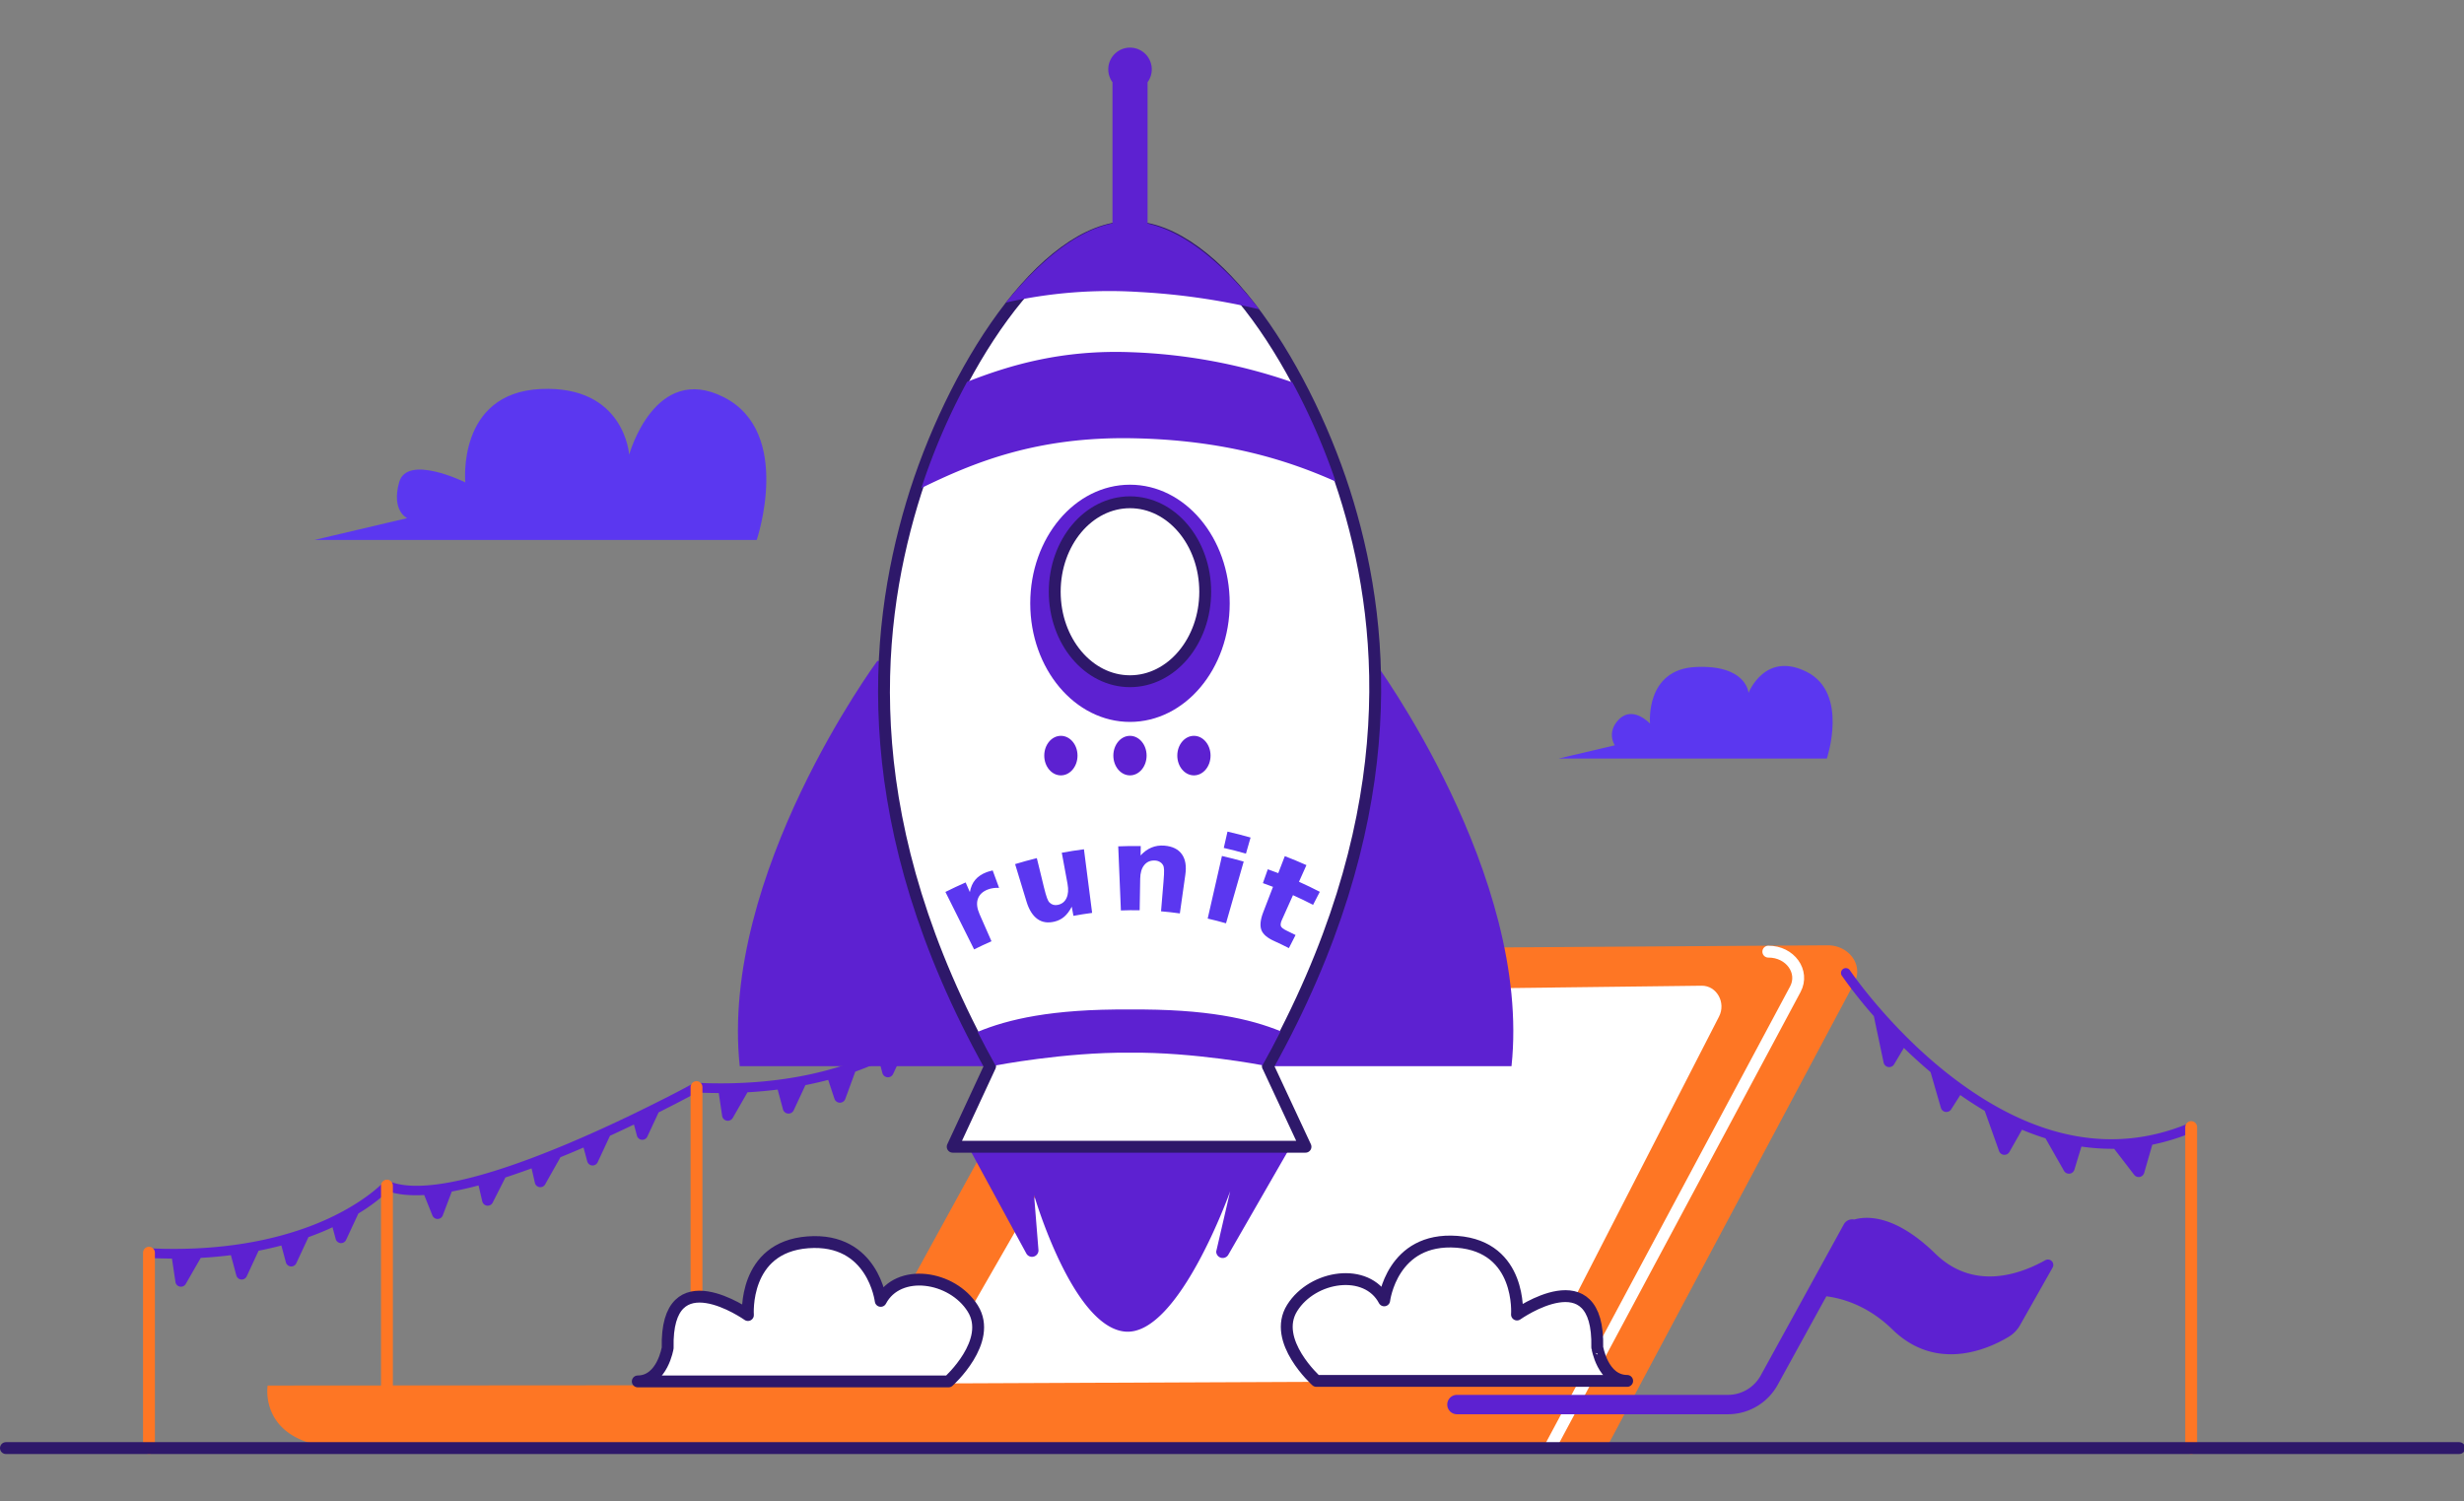<?xml version="1.0" encoding="UTF-8"?>
<svg width="870" height="530" version="1.1" viewBox="0 0 870 530" xmlns="http://www.w3.org/2000/svg" xmlns:cc="http://creativecommons.org/ns#" xmlns:dc="http://purl.org/dc/elements/1.1/" xmlns:rdf="http://www.w3.org/1999/02/22-rdf-syntax-ns#">
 <rect x="0" y="0" width="870" height="530" fill="#808080" stroke="none"/>
 <defs>
  <style>.cls-1{fill:#5d21d1;}.cls-2,.cls-5,.cls-7{fill:none;}.cls-2{stroke:#fe7624;}.cls-2,.cls-5,.cls-6,.cls-7{stroke-linecap:round;stroke-linejoin:round;stroke-width:6px;}.cls-3{fill:#fe7624;}.cls-4,.cls-6{fill:#fff;}.cls-5{stroke:#fff;}.cls-6,.cls-7{stroke:#2e186a;}</style>
 </defs>
 <g transform="translate(-996.79 3.382)" data-name="Layer 2">
  <g id="solid_II" data-name="solid II">
   <g id="product_launch" data-name="product launch">
    <g transform="matrix(.698 0 0 .698 996.79 13.447)">
     <g id="laptop">
      <path class="cls-3" d="m924.36 454.1-362 2.35a15.25 15.25 0 0 0-13.45 7.62l-116.73 212.53-296.78 0.2s-5.11 29.77 37.63 31.63l640-0.83 124.97-234.5c4.75-8.87-2.59-19.1-13.64-19z" fill="#ff5361" data-name="laptop"/>
      <path id="screen" class="cls-4" d="m469.36 675.76 305.64-1.31 94.56-184.28c3.67-7.06-1.18-15.71-8.76-15.63l-277.78 3.37z"/>
      <path class="cls-5" d="m784.39 707.6 123.78-231.29c4.72-8.88-2.62-19.08-13.67-19"/>
     </g>
     <path id="flag" class="cls-1" d="m1034.6 613.41c-12.71 7.12-36.19 15.62-55.63-3.35-20-19.5-34.33-19.13-41-17.25a4.92 4.92 0 0 0-5.27 2.44l-42.05 76.47a18.92 18.92 0 0 1-16.58 9.8h-137.07a4.9 4.9 0 1 0 0 9.8h137.07a28.72 28.72 0 0 0 25.17-14.88l24.63-44.79c9.17 1.17 21.68 5.33 33.42 16.79 22.55 22 49.1 9.56 58.83 3.69a16.1 16.1 0 0 0 5.72-5.87l16.47-29.14a2.72 2.72 0 0 0-3.71-3.71z" fill="#5b37f0"/>
     <g id="flags">
      <g fill="#5b37f0">
       <path class="cls-1" d="m354.21 524.93a2.46 2.46 0 0 0-3.42-1.08c-0.39 0.22-4.63 2.82-22.91 11.88l-8.45 4.13c-39.9 19.22-98.77 43.62-122.74 33.54a2.45 2.45 0 0 0-2.77 0.61c-0.08 0.09-8.7 9.43-27.47 18.16-17.34 8.07-47.14 17.26-90.63 15.21a2.45 2.45 0 0 0-2.54 2.82 2.52 2.52 0 0 0 2.4 2.08c3.88 0.18 7.64 0.27 11.31 0.29l1.76 11.82a2.81 2.81 0 0 0 5.22 1l7.57-13.17c5.34-0.3 10.43-0.77 15.26-1.37l2.75 10.24a2.81 2.81 0 0 0 5.26 0.45l6-12.94c4.06-0.8 7.9-1.69 11.52-2.64l2.29 8.52a2.81 2.81 0 0 0 5.26 0.45l6.16-13.21c4.55-1.63 8.61-3.31 12.17-5l1.6 5.94a2.81 2.81 0 0 0 5.26 0.46l6.22-13.36a87.47 87.47 0 0 0 15-11.26c5 1.76 11.27 2.31 18.29 1.92l4.17 10.36a2.81 2.81 0 0 0 5.23-0.06l4.56-12.07c4.36-0.81 8.89-1.84 13.54-3.08l1.89 8.09a2.81 2.81 0 0 0 5.24 0.63l6.46-12.75c4.38-1.42 8.8-3 13.24-4.59l1.67 7.32a2.81 2.81 0 0 0 5.19 0.75l7.75-13.74c3.93-1.59 7.83-3.23 11.66-4.89l1.88 7a2.81 2.81 0 0 0 5.26 0.46l6.24-13.4c4.18-1.92 8.24-3.83 12.12-5.7l1.52 5.66a2.81 2.81 0 0 0 5.26 0.45l5.7-12.24c15.54-7.8 18.37-9.59 19.87-10.44a2.54 2.54 0 0 0 1.18-3.25z"/>
       <path class="cls-1" d="m473.27 489.66a2.45 2.45 0 0 0-2.76 0.62c-0.09 0.09-8.71 9.43-27.47 18.16-17.34 8.07-47.15 17.26-90.64 15.21a2.45 2.45 0 0 0-2.54 2.82 2.52 2.52 0 0 0 2.41 2.08c3.88 0.18 7.64 0.27 11.31 0.28l1.72 11.57a2.9 2.9 0 0 0 5.38 1l7.44-12.95c5.35-0.3 10.43-0.77 15.26-1.37l2.69 10a2.9 2.9 0 0 0 5.43 0.47l5.92-12.72c4.07-0.8 7.91-1.69 11.52-2.64l3.18 9.55a2.9 2.9 0 0 0 5.47 0.08l5.06-13.82c4.56-1.63 8.61-3.31 12.18-5l1.53 5.71a2.9 2.9 0 0 0 5.43 0.47l6.12-13.14a87.54 87.54 0 0 0 15-11.27"/>
       <path class="cls-1" d="m1110.4 545.61a2.45 2.45 0 0 0-3.25-1.44c-38.52 16.07-79 8-120.3-23.91-31.06-24-50.89-53.25-51.09-53.54a2.45 2.45 0 0 0-4.07 2.73 233.69 233.69 0 0 0 16.2 20.49l4.94 23.47a2.89 2.89 0 0 0 5.31 0.89l4.94-8.3c4.16 4.05 8.66 8.18 13.49 12.24l5.23 18.08a2.89 2.89 0 0 0 5.21 0.75l4.6-7.22q6.18 4.33 12.37 8l7.25 20.33a2.89 2.89 0 0 0 5.23 0.46l6.38-11.25q5.94 2.49 11.87 4.34l9.36 16.45a2.89 2.89 0 0 0 5.27-0.59l3.55-11.68a107.25 107.25 0 0 0 15.32 1.13h1.24l10.13 13.17a2.89 2.89 0 0 0 5.06-1l4.11-14.25a108 108 0 0 0 20.16-6.2 2.54 2.54 0 0 0 1.49-3.15z"/>
      </g>
      <g stroke="#ff5361">
       <line class="cls-2" x1="75.36" x2="75.36" y1="708.44" y2="609.59"/>
       <line class="cls-2" x1="195.74" x2="195.74" y1="575.65" y2="706.84"/>
       <line class="cls-2" x1="352.33" x2="352.33" y1="525.82" y2="706.64"/>
       <line class="cls-2" x1="1108.4" x2="1108.4" y1="546.05" y2="708.44"/>
      </g>
     </g>
     <g id="rocket">
      <g fill="#5b37f0">
       <path class="cls-1" d="m485.7 548.42 33.5 61.63a3.28 3.28 0 0 0 6.12-1.64l-2.24-28s19.59 67.45 46.47 69.13 52.73-71 52.73-71l-7.06 30.46a3.28 3.28 0 0 0 6.12 1.64l35.8-62.23"/>
       <path class="cls-1" d="m443.8 310.24s-79.87 108.2-69.6 205h176.29v-207.24z"/>
       <path class="cls-1" d="m695 310.24s79.87 108.2 69.6 205h-176.27v-207.24z"/>
      </g>
      <path class="cls-6" d="m641.34 515.24c67.7-121.71 60.33-218.32 40.56-284.5s-66.18-140-110.3-140-90.52 73.78-110.3 140-28.15 162.79 39.55 284.5l-18.93 40.76h178.47l-19-40.75z"/>
      <g fill="#5b37f0">
       <ellipse class="cls-1" cx="571.6" cy="281.09" rx="50.45" ry="60"/>
       <ellipse class="cls-1" cx="571.6" cy="358.13" rx="8.41" ry="10"/>
       <ellipse class="cls-1" cx="603.95" cy="358.13" rx="8.41" ry="10"/>
       <ellipse class="cls-1" cx="536.65" cy="358.13" rx="8.41" ry="10"/>
      </g>
      <ellipse class="cls-6" cx="571.6" cy="275.24" rx="38.06" ry="45.26"/>
      <g>
       <path class="cls-1" d="m580.5 89v-70.87-0.65a11 11 0 1 0-17.75 0v0.65 70.76c-18.5 3.79-37 19.3-53.89 40.06a237.21 237.21 0 0 1 66.95-5.37 343.43 343.43 0 0 1 61.16 8.78c-17.51-22.36-37.08-39.14-56.47-43.36z" fill="#ff5361"/>
       <path class="cls-1" d="m653.73 169.27a278 278 0 0 0-81.59-15.21c-34.79-1.33-61.22 6.46-82.94 15a322.69 322.69 0 0 0-23.12 53.7c26-12.67 57.86-26.06 106.8-25.17 46.46 0.84 78.47 11.06 102.75 21.88a322.83 322.83 0 0 0-21.9-50.2z" fill="#ff5361"/>
       <path class="cls-1" d="m638.65 514.77q4.83-8.68 9.16-17.2c-15.33-6.24-37.31-11.37-76.39-11-39.53-0.33-61.6 5-76.89 11.32q4.29 8.4 9.05 17s34.7-6.76 67.84-6.48c32.58-0.34 67.23 6.36 67.23 6.36z" fill="#5b37f0"/>
      </g>
     </g>
     <g id="clouds">
      <path id="cloud" class="cls-6" d="m823.1 674.45h-157.22s-22.63-20.3-12.24-36.9 37.71-20.59 46.56-3.84c0 0 3.86-32.1 36.81-29.63s30.36 36.79 30.36 36.79 41.71-29.53 40.6 16.6c0.03 0 2.66 16.94 15.13 16.98z"/>
      <path class="cls-6" d="m322.62 674.71h157.21s22.64-20.29 12.24-36.9-37.7-20.59-46.56-3.84c0 0-3.85-32.09-36.8-29.63s-30.37 36.79-30.37 36.79-41.7-29.52-40.59 16.61c0 0-2.67 16.93-15.13 16.97z" data-name="cloud"/>
     </g>
     <line id="line" class="cls-7" x1="3" x2="1244" y1="708.44" y2="708.44"/>
     <path d="m159.03 249.05h223.75s18.471-54.348-16.56-72.191-47.952 29.056-47.952 29.056-2.275-35.195-44.768-33.231c-42.493 1.964-38.125 47.227-38.125 47.227s-29.481-14.569-33.485 0 4.095 18.089 4.095 18.089z" fill="#5b37f0"/>
     <path d="m788.37 359.63h135.73s11.205-32.968-10.046-43.792c-21.251-10.824-29.554 10.565-29.554 10.565s-0.914-14.289-26.691-13.097c-25.777 1.192-23.127 28.649-23.127 28.649s-8.704-9.436-15.855-2.034c-6.369 6.591-1.973 13.007-1.973 13.007z" fill="#5b37f0"/>
    </g>
   </g>
  </g>
  <path d="m1430.2 290.26-1.313 5.763c2.63 0.598 5.242 1.269 7.833 2.01l1.628-5.683c-2.695-0.771-5.412-1.468-8.148-2.09zm20.24 8.653-2.312 6.011c-1.226-0.471-2.458-0.926-3.696-1.365l-1.73 4.887c1.194 0.423 2.383 0.862 3.566 1.317l-3.454 8.978c-1.026 2.667-1.218 4.778-0.633 6.3 0.607 1.526 2.112 2.773 4.52 3.864 1.745 0.791 3.471 1.621 5.178 2.491l2.357-4.616c-1.065-0.543-2.138-1.072-3.218-1.585-1.08-0.514-1.731-1.009-1.949-1.508-0.212-0.51-0.107-1.248 0.324-2.208l3.933-8.778c2.397 1.074 4.764 2.214 7.096 3.419l2.378-4.605c-2.418-1.25-4.871-2.432-7.355-3.545l2.633-5.877c-2.516-1.128-5.062-2.187-7.636-3.177zm-105.28 5.67c-1.726 0.654-3.075 1.568-4.031 2.708-0.948 1.124-1.582 2.572-1.891 4.331l-1.5-3.413c-2.409 1.06-4.79 2.179-7.141 3.356l10.133 20.284c2.022-1.005 4.069-1.961 6.136-2.868l-4.206-9.57c-0.897-2.042-1.121-3.807-0.631-5.312 0.496-1.518 1.666-2.663 3.494-3.381 0.622-0.244 1.266-0.413 1.93-0.504 0.672-0.109 1.372-0.138 2.098-0.086-0.753-2.055-1.506-4.109-2.26-6.164-0.577 0.137-1.015 0.257-1.309 0.352-0.3 0.083-0.574 0.172-0.823 0.266 1e-4 -4e-5 2e-4 -8e-5 5e-4 -1.2e-4zm62.726-9.371c-1.629-0.127-3.143 0.102-4.513 0.674-1.37 0.559-2.664 1.492-3.857 2.795l0.055-3.32c-0.063-1e-3 -0.126-3e-3 -0.188-3e-3 -2.59-0.037-5.178 1e-4 -7.76 0.109l0.939 22.632c2.158-0.086 4.315-0.11 6.468-0.069 0.051 7.3e-4 0.104 1e-3 0.157 3e-3l0.189-11.153c0.035-2.067 0.498-3.669 1.434-4.808 0.933-1.148 2.215-1.692 3.813-1.603 0.655 0.037 1.231 0.209 1.724 0.514 0.493 0.291 0.869 0.685 1.127 1.179 0.198 0.368 0.307 0.924 0.33 1.671 0.036 0.75-0.028 2.093-0.19 4.045l-0.691 8.288-0.186 2.238c2.219 0.184 4.434 0.433 6.643 0.746l1.931-13.664c0.429-3.035 0.057-5.441-1.21-7.224-1.246-1.771-3.337-2.826-6.213-3.05zm-52.674 6.522 4.032 13.255c0.891 2.929 2.215 4.974 3.887 6.156 1.694 1.185 3.673 1.46 6.018 0.889 1.319-0.322 2.454-0.896 3.428-1.738 0.983-0.857 1.854-2.027 2.633-3.516l0.595 3.223c2.194-0.408 4.395-0.755 6.6-1.041l-2.89-22.463c-2.619 0.336-5.228 0.744-7.823 1.222l2.031 11.001c0.374 2.027 0.241 3.694-0.361 4.99-0.604 1.3-1.602 2.093-3.02 2.409-0.583 0.13-1.129 0.125-1.644-0.018-0.502-0.145-0.949-0.412-1.342-0.802-0.303-0.301-0.596-0.827-0.877-1.577-0.284-0.762-0.648-2.031-1.087-3.798-0.15-0.603-0.437-1.803-0.871-3.601-0.436-1.816-0.8-3.307-1.097-4.504l-0.546-2.201c-2.574 0.637-5.13 1.341-7.667 2.112zm73.031-2.869-5.037 22.103c2.17 0.496 4.328 1.052 6.471 1.668l6.245-21.799c-2.541-0.727-5.101-1.385-7.678-1.972z" fill="#5b37f0" style="font-variant-caps:normal;font-variant-east-asian:normal;font-variant-ligatures:normal;font-variant-numeric:normal"/>
 </g>
</svg>
